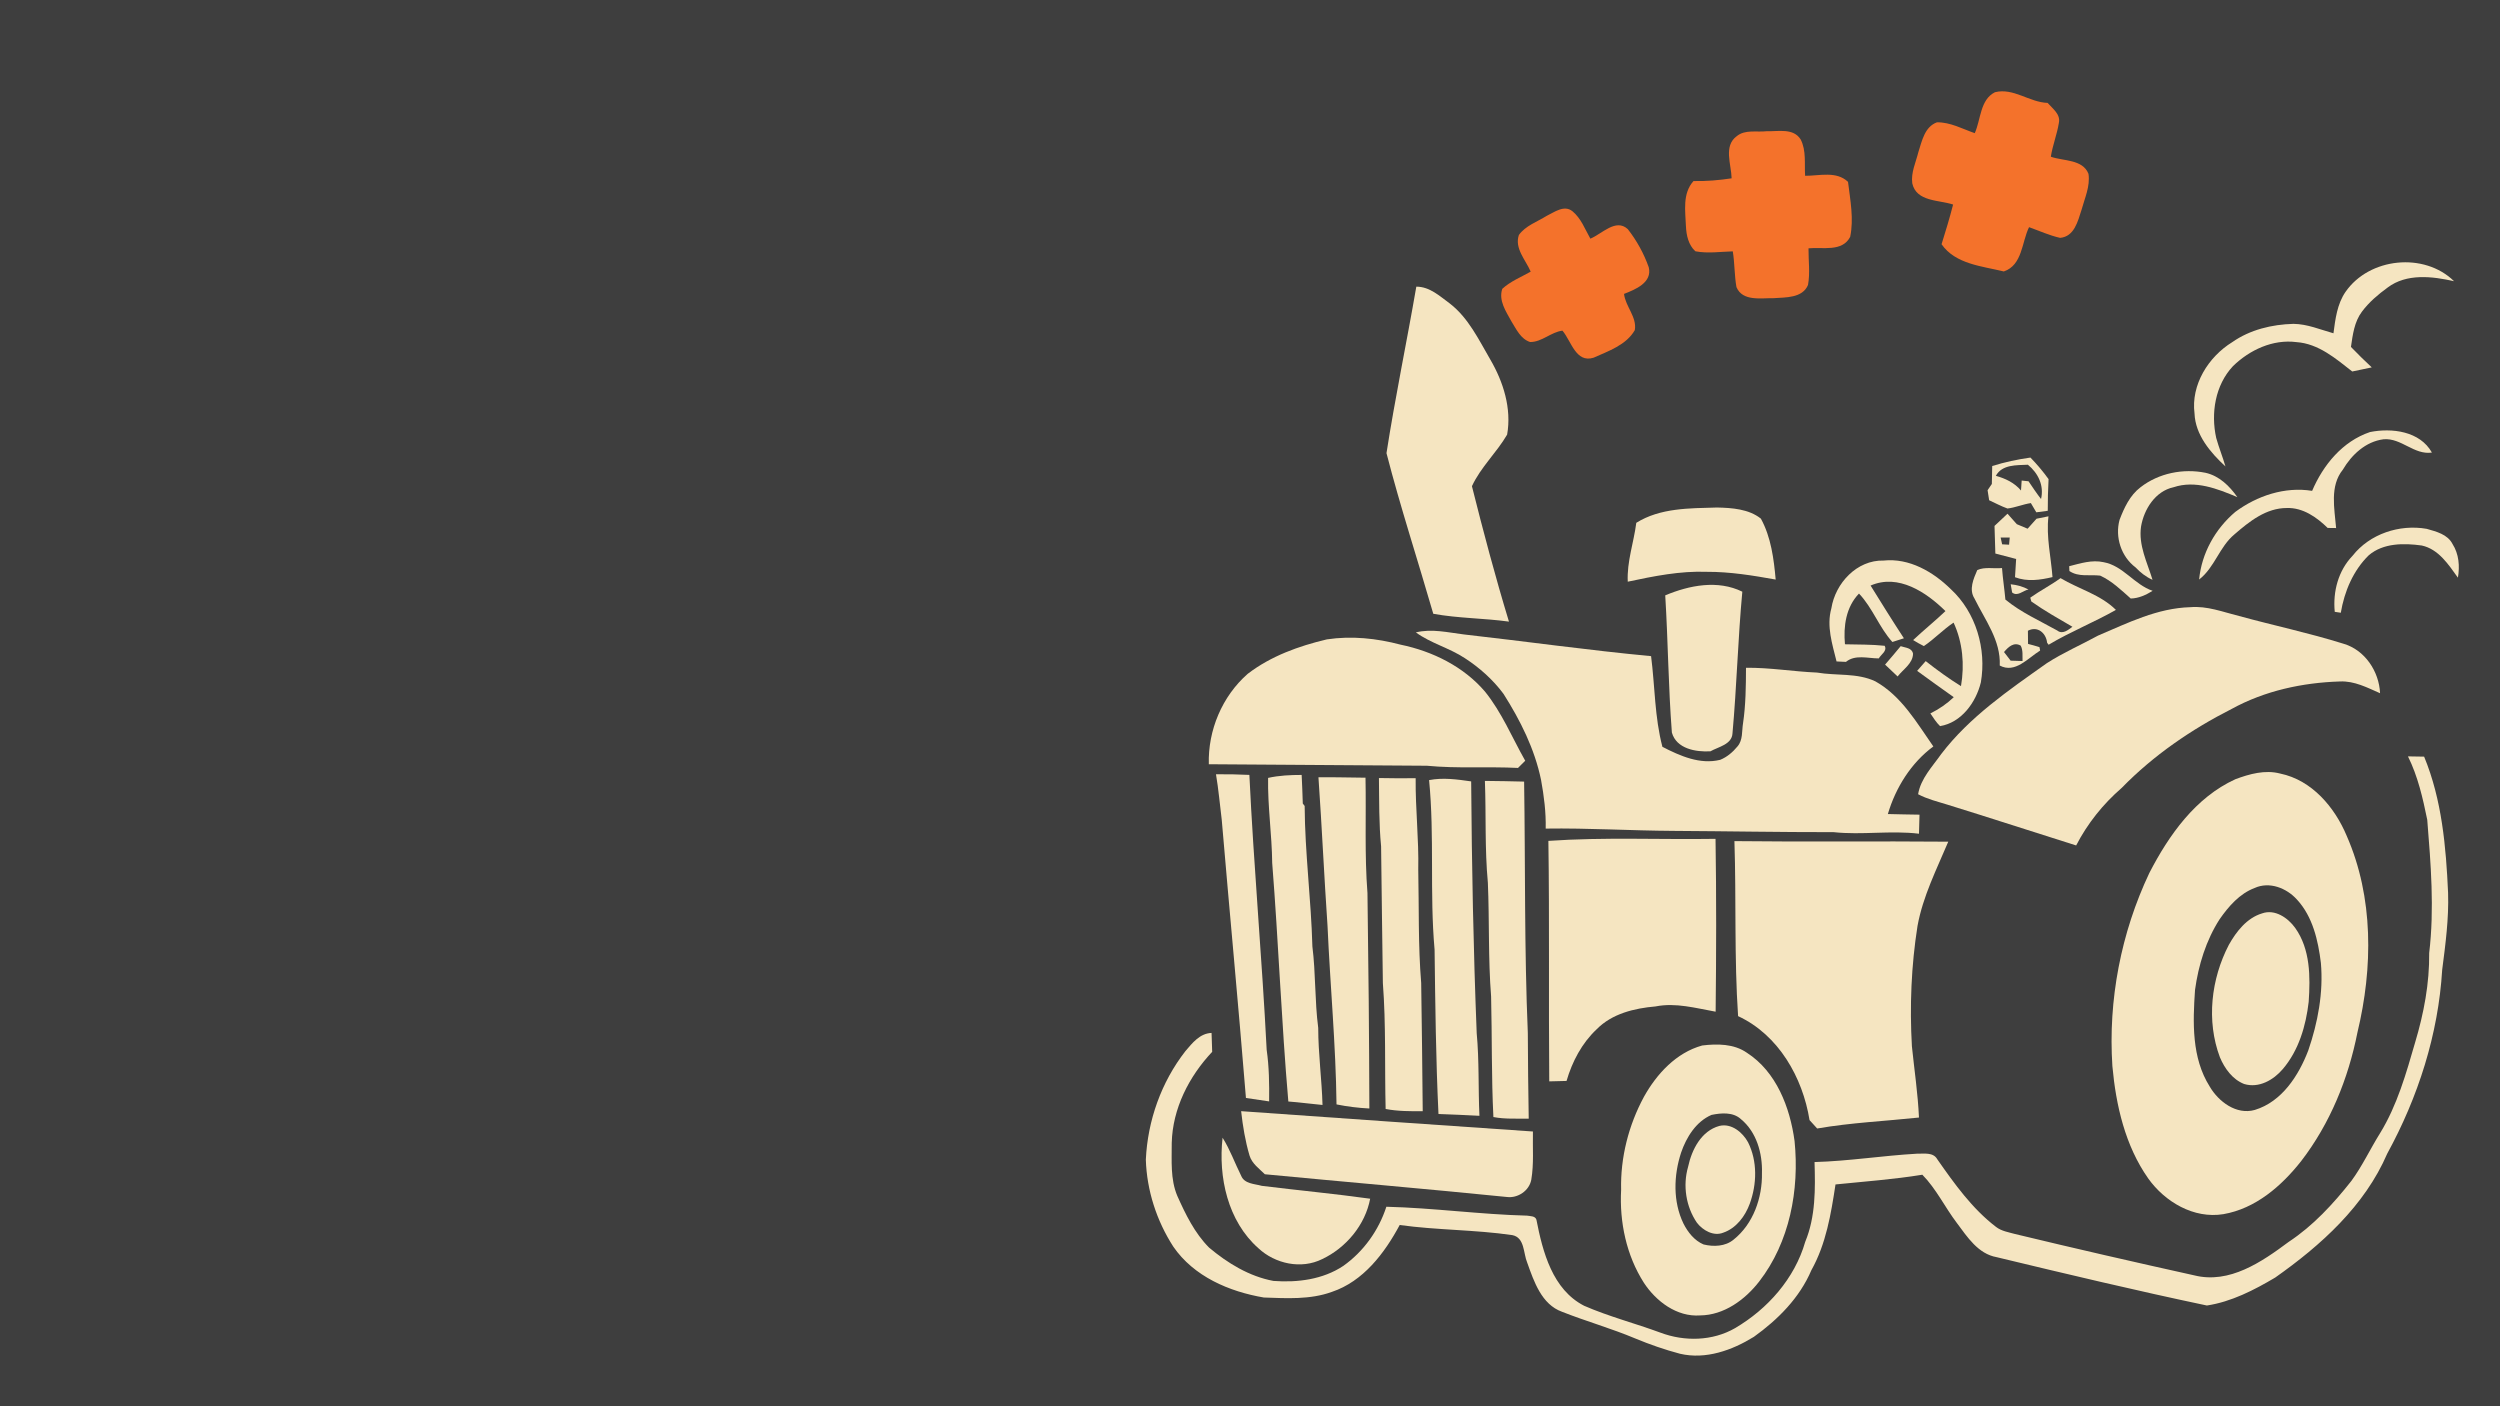 <?xml version="1.0" encoding="UTF-8" standalone="no"?>
<svg
   xmlns:dc="http://purl.org/dc/elements/1.1/"
   xmlns:cc="http://creativecommons.org/ns#"
   xmlns:rdf="http://www.w3.org/1999/02/22-rdf-syntax-ns#"
   xmlns:svg="http://www.w3.org/2000/svg"
   xmlns="http://www.w3.org/2000/svg"
   xmlns:sodipodi="http://sodipodi.sourceforge.net/DTD/sodipodi-0.dtd"
   xmlns:inkscape="http://www.inkscape.org/namespaces/inkscape"
   width="1280"
   height="720"
   viewBox="0 0 1024 576"
   version="1.1"
   id="svg3180"
   inkscape:version="0.47 r22583"
   sodipodi:docname="assist_heavy_long.svg">
  <defs
     id="defs3266">
    <inkscape:perspective
       sodipodi:type="inkscape:persp3d"
       inkscape:vp_x="0 : 263.75 : 1"
       inkscape:vp_y="0 : 1000 : 0"
       inkscape:vp_z="527.5 : 263.75 : 1"
       inkscape:persp3d-origin="263.75 : 175.83333 : 1"
       id="perspective3270" />
  </defs>
  <sodipodi:namedview
     pagecolor="#ffffff"
     bordercolor="#666666"
     borderopacity="1"
     objecttolerance="10"
     gridtolerance="10"
     guidetolerance="10"
     inkscape:pageopacity="0"
     inkscape:pageshadow="2"
     inkscape:window-width="1280"
     inkscape:window-height="738"
     id="namedview3264"
     showgrid="false"
     inkscape:zoom="0.5"
     inkscape:cx="452.98729"
     inkscape:cy="385.4321"
     inkscape:window-x="-8"
     inkscape:window-y="-8"
     inkscape:window-maximized="1"
     inkscape:current-layer="svg3180"
     inkscape:snap-page="true" />
  <path
     d="m 0,0 1024,0 0,576 L 0,576 0,0 z"
     id="path3182"
     style="fill:#3e3e3e" />
  <path
     d="m 817.118,37.781 c 7.575,-1.925 14.1,4.136 21.58,4.368 2.061,2.375 5.432,4.654 4.6,8.285 -0.751,4.654 -2.552,9.09 -3.276,13.758 5.173,1.856 13.021,0.955 15.424,7.016 0.751,5.091 -1.556,9.978 -2.866,14.796 -1.501,4.586 -2.907,10.892 -8.763,11.424 -4.395,-0.983 -8.504,-2.88 -12.721,-4.381 -3.03,6.183 -2.675,15.533 -10.333,18.14 -8.899,-2.184 -19.778,-2.948 -25.497,-11.151 1.679,-5.391 3.33,-10.783 4.723,-16.256 -5.815,-1.938 -15.014,-1.092 -16.72,-8.667 -0.601,-4.422 1.474,-8.654 2.511,-12.871 1.46,-4.504 2.539,-10.251 7.562,-12.134 5.46,-0.123 10.469,2.689 15.519,4.436 2.511,-5.542 2.157,-13.731 8.258,-16.761 z"
     id="path3184"
     style="fill:#f4722b" />
  <path
     d="m 711.377,55.771 c 3.412,-2.839 8.258,-1.529 12.325,-2.034 4.682,0.164 10.865,-1.392 13.854,3.385 2.348,4.573 1.501,9.923 1.815,14.878 5.91,0.041 12.748,-2.061 17.58,2.484 0.901,7.425 2.43,15.11 0.887,22.521 -3.276,6.333 -11.343,4.108 -17.075,4.709 -0.041,4.996 0.71,10.073 -0.205,15.014 -2.266,5.432 -9.213,5.05 -14.1,5.405 -5.159,-0.096 -12.707,1.406 -15.205,-4.532 -0.86,-4.832 -0.71,-9.8 -1.501,-14.646 -5.091,0.136 -10.278,0.942 -15.315,-0.027 -2.853,-2.566 -3.699,-6.538 -3.876,-10.21 -0.232,-6.292 -1.515,-13.417 3.098,-18.563 5.228,0.109 10.442,-0.328 15.615,-1.119 -0.123,-5.637 -3.426,-13.24 2.102,-17.266 z"
     id="path3186"
     style="fill:#f4722b" />
  <path
     d="m 633.494,88.434 c 3.194,-1.529 7.18,-4.641 10.578,-1.911 3.535,2.894 5.146,7.371 7.343,11.233 4.709,-1.911 10.428,-8.449 15.328,-3.904 3.658,4.668 6.606,10.019 8.585,15.615 1.542,6.265 -5.501,9.118 -10.128,10.919 0.614,5.214 5.337,9.473 4.422,14.823 -3.467,6.101 -10.797,8.585 -16.884,11.302 -7.289,2.32 -9.172,-6.879 -12.762,-11.07 -4.723,0.573 -8.394,4.682 -13.24,4.654 -3.89,-1.256 -5.664,-5.269 -7.671,-8.476 -2.198,-4.04 -5.323,-8.476 -3.74,-13.308 3.371,-3.098 7.698,-4.805 11.643,-7.043 -2.034,-4.764 -6.715,-9.541 -4.832,-15.028 2.744,-3.808 7.507,-5.391 11.356,-7.807 z"
     id="path3188"
     style="fill:#f4722b" />
  <path
     d="m 960.736,119.54 c 9.732,-14.031 32.212,-16.366 44.456,-4.354 -8.886,-2.02 -19.437,-3.276 -27.203,2.58 -3.904,2.839 -7.657,6.019 -10.551,9.909 -3.126,4.149 -3.754,9.445 -4.491,14.427 2.771,2.866 5.596,5.678 8.531,8.381 -2.675,0.532 -5.337,1.119 -7.998,1.679 -6.756,-5.296 -13.854,-11.411 -22.822,-12.025 -9.691,-1.269 -19.259,3.208 -26.07,9.882 -7.261,7.766 -9.063,19.218 -6.838,29.332 1.092,3.958 2.662,7.766 3.795,11.711 -6.142,-5.678 -12.325,-12.899 -12.667,-21.689 -1.515,-11.752 5.664,-23.19 15.451,-29.223 7.302,-5.118 16.27,-7.261 25.087,-7.493 5.678,0.068 10.974,2.348 16.366,3.863 0.778,-5.842 1.515,-11.998 4.955,-16.98 z"
     id="path3190"
     style="fill:#f5e5c1" />
  <path
     d="m 580.125,117.411 c 5.514,0 9.595,3.89 13.758,6.934 7.603,5.883 11.807,14.796 16.543,22.917 5.364,9.186 8.79,20.092 6.893,30.765 -4.286,7.357 -10.838,13.363 -14.414,21.115 4.654,18.577 9.582,37.14 15.164,55.471 -10.305,-1.42 -20.747,-1.338 -30.998,-3.208 -6.333,-21.934 -13.472,-43.691 -19.164,-65.79 3.535,-22.794 8.299,-45.452 12.216,-68.205 z"
     id="path3192"
     style="fill:#f5e5c1" />
  <path
     d="m 947.045,201.054 c 4.559,-10.646 12.448,-20.296 23.722,-24.091 8.981,-1.774 20.419,-0.369 25.347,8.408 -7.316,1.078 -12.544,-6.088 -19.832,-5.446 -7.316,0.955 -13.035,6.32 -16.652,12.448 -5.446,6.743 -3.412,15.983 -2.757,23.914 -0.86,-0.014 -2.593,-0.027 -3.467,-0.041 -4.463,-4.395 -10.169,-8.381 -16.693,-8.162 -8.463,-0.041 -15.41,5.528 -21.47,10.783 -6.183,5.105 -8.094,13.567 -14.482,18.508 1.024,-10.783 6.593,-20.72 14.796,-27.681 8.913,-6.634 20.351,-10.442 31.489,-8.64 z"
     id="path3194"
     style="fill:#f5e5c1" />
  <path
     d="m 816.012,190.885 c 5.105,-1.611 10.36,-2.716 15.656,-3.467 2.689,2.757 5.173,5.719 7.425,8.845 -0.218,4.313 -0.355,8.626 -0.328,12.953 -1.174,0.15 -3.522,0.478 -4.695,0.628 -0.56,-0.942 -1.665,-2.825 -2.225,-3.781 -3.262,0.491 -6.32,1.843 -9.582,2.225 -2.593,-0.928 -5.009,-2.252 -7.507,-3.385 -0.218,-1.365 -0.437,-2.744 -0.642,-4.108 0.437,-0.642 1.31,-1.925 1.747,-2.566 0.027,-2.443 0.068,-4.9 0.15,-7.343 z"
     id="path3196"
     style="fill:#f5e5c1" />
  <path
     d="m 817.5,194.898 c 2.58,-4.723 8.531,-4.313 13.131,-4.545 4.218,3.481 6.675,8.517 5.378,14.059 -1.815,-2.348 -3.467,-4.818 -5.118,-7.275 -0.696,-0.068 -2.102,-0.218 -2.812,-0.3 -0.068,1.024 -0.205,3.071 -0.273,4.081 -2.689,-3.194 -6.374,-4.927 -10.305,-6.019 z"
     id="path3198"
     style="fill:#3e3e3e" />
  <path
     d="m 876.779,199.566 c 7.425,-5.774 17.457,-7.766 26.602,-5.91 5.637,1.256 9.841,5.419 13.049,9.978 -8.162,-3.453 -17.239,-7.029 -26.138,-4.067 -7.48,1.611 -12.121,9.022 -13.322,16.12 -1.106,7.671 2.539,14.7 4.709,21.812 -2.662,-1.174 -4.968,-2.976 -6.947,-5.078 -5.91,-4.45 -8.49,-12.394 -6.565,-19.491 1.897,-4.955 4.259,-10.087 8.613,-13.363 z"
     id="path3200"
     style="fill:#f5e5c1" />
  <path
     d="m 670.224,214.144 c 9.827,-6.142 21.825,-5.937 33.004,-6.265 6.115,0.123 13.103,0.601 18.031,4.559 4.163,7.575 5.296,16.461 6.06,24.951 -9.309,-1.665 -18.672,-3.208 -28.158,-3.167 -10.96,-0.423 -21.771,1.774 -32.431,4.04 -0.396,-8.231 2.471,-16.052 3.494,-24.118 z"
     id="path3202"
     style="fill:#f5e5c1" />
  <path
     d="m 816.954,215.413 c 1.788,-1.652 3.549,-3.33 5.323,-4.996 1.269,1.406 2.552,2.839 3.808,4.286 1.474,0.614 2.948,1.242 4.422,1.856 1.228,-1.351 2.443,-2.716 3.658,-4.095 1.624,-0.328 3.249,-0.655 4.886,-0.983 -0.983,8.408 1.037,16.584 1.652,24.896 -5.091,1.201 -10.319,1.965 -15.355,0.055 0.164,-2.498 0.314,-4.996 0.464,-7.48 -2.839,-0.751 -5.678,-1.488 -8.517,-2.225 -0.15,-3.767 -0.259,-7.548 -0.341,-11.315 z"
     id="path3204"
     style="fill:#f5e5c1" />
  <path
     d="m 963.588,227.67 c 7.07,-9.009 19.259,-13.021 30.397,-11.056 3.917,1.119 8.572,2.252 10.578,6.224 2.621,4.095 3.003,9.063 2.198,13.772 -3.849,-5.351 -7.889,-11.656 -14.796,-13.172 -7.316,-1.01 -15.738,-1.078 -21.702,3.986 -6.388,6.224 -10.019,14.864 -11.465,23.559 -0.614,-0.096 -1.856,-0.287 -2.484,-0.382 -0.805,-8.271 1.433,-16.843 7.275,-22.931 z"
     id="path3206"
     style="fill:#f5e5c1" />
  <path
     d="m 819.465,220.177 c 0.928,0 2.784,0 3.713,0 -0.068,0.737 -0.191,2.198 -0.259,2.935 -0.71,-0.041 -2.143,-0.123 -2.853,-0.164 -0.15,-0.696 -0.45,-2.075 -0.601,-2.771 z"
     id="path3208"
     style="fill:#3e3e3e" />
  <path
     d="m 750.127,249.181 c 1.624,-10.305 10.455,-19.86 21.375,-19.573 10.551,-1.119 20.31,4.6 27.585,11.738 10.278,9.514 14.646,24.5 12.271,38.163 -1.993,8.176 -7.958,16.475 -16.707,17.908 -1.583,-1.515 -2.744,-3.399 -3.972,-5.2 3.508,-1.733 6.756,-3.931 9.582,-6.647 -4.996,-3.603 -10.06,-7.111 -15.001,-10.783 1.16,-1.338 2.334,-2.675 3.508,-3.999 4.641,3.658 9.432,7.139 14.455,10.251 1.501,-8.79 0.723,-17.881 -3.03,-26.016 -4.313,2.866 -7.876,6.715 -12.175,9.609 -1.501,-0.751 -2.976,-1.57 -4.395,-2.457 4.313,-4.067 8.954,-7.78 13.24,-11.875 -7.862,-7.739 -19.314,-15.41 -30.67,-10.455 4.477,7.234 8.981,14.468 13.649,21.593 -1.174,0.369 -3.535,1.133 -4.723,1.515 -5.432,-5.992 -8.094,-13.977 -13.677,-19.832 -5.351,5.555 -6.429,13.404 -5.746,20.774 5.419,0.136 10.865,0.041 16.256,0.614 1.187,2.129 -1.488,3.535 -2.402,5.173 -4.45,0 -9.636,-1.706 -13.445,1.42 -0.969,-0.055 -2.894,-0.136 -3.849,-0.177 -1.747,-7.07 -4.177,-14.455 -2.129,-21.743 z"
     id="path3210"
     style="fill:#f5e5c1" />
  <path
     d="m 847.542,231.915 c 4.586,-1.147 9.322,-2.716 14.1,-1.638 8.012,1.447 12.53,9.172 20.078,11.725 -2.73,1.706 -5.692,3.071 -8.968,3.153 -3.89,-3.453 -7.739,-7.193 -12.516,-9.377 -4.259,-0.519 -8.817,0.696 -12.612,-1.884 -0.027,-0.491 -0.068,-1.474 -0.082,-1.979 z"
     id="path3212"
     style="fill:#f5e5c1" />
  <path
     d="m 809.884,233.512 c 3.071,-1.433 6.811,-0.491 10.141,-0.846 0.314,4.313 0.996,8.599 1.379,12.912 6.388,5.282 14.072,8.667 21.266,12.694 2.184,1.706 4.463,-0.259 6.197,-1.542 -5.692,-3.317 -11.465,-6.565 -16.843,-10.373 -0.109,-0.396 -0.314,-1.16 -0.423,-1.556 4.013,-2.853 8.408,-5.091 12.394,-7.998 7.493,4.477 16.379,6.743 22.685,13.008 -8.995,5.118 -18.686,8.954 -27.572,14.277 l -0.614,-0.833 c -0.423,-4.013 -3.972,-6.975 -7.862,-4.9 0.014,1.788 0,3.59 0.055,5.391 1.57,0.382 3.139,0.833 4.695,1.338 0.055,0.341 0.177,1.051 0.246,1.392 -4.955,3.044 -10.21,9.5 -16.529,6.129 0.478,-10.278 -6.06,-18.7 -10.36,-27.476 -2.348,-3.658 -0.396,-8.053 1.147,-11.616 z"
     id="path3214"
     style="fill:#f5e5c1" />
  <path
     d="m 823.587,239.313 c 2.539,0.273 5.009,0.928 7.275,2.143 -2.17,0.396 -4.532,3.057 -6.702,1.215 -0.137,-0.846 -0.423,-2.511 -0.573,-3.358 z"
     id="path3216"
     style="fill:#f5e5c1" />
  <path
     d="m 682.085,243.858 c 9.868,-4.136 21.539,-6.442 31.571,-1.501 -1.802,19.3 -2.279,38.696 -4.027,58.009 -0.232,4.586 -5.787,5.528 -9.036,7.371 -5.965,0.341 -13.909,-1.01 -15.792,-7.671 -1.447,-18.7 -1.57,-37.481 -2.716,-56.208 z"
     id="path3218"
     style="fill:#f5e5c1" />
  <path
     d="m 897.157,248.704 c 6.879,-0.601 13.404,1.979 19.969,3.617 14.195,3.876 28.636,6.934 42.695,11.329 8.817,2.539 14.659,11.343 15.055,20.296 -5.228,-2.293 -10.551,-5.105 -16.434,-4.818 -15.328,0.478 -30.765,3.795 -44.292,11.22 -16.57,8.408 -32.089,19.027 -45.084,32.362 -7.644,6.62 -14.031,14.591 -18.672,23.586 -17.567,-5.528 -35.065,-11.247 -52.673,-16.693 -4.067,-1.269 -8.271,-2.266 -12.066,-4.286 1.078,-6.442 5.842,-11.302 9.459,-16.447 11.67,-15.301 27.708,-26.193 43.214,-37.194 6.702,-4.34 14.059,-7.521 21.047,-11.343 12.121,-5.159 24.323,-11.274 37.781,-11.629 z"
     id="path3220"
     style="fill:#f5e5c1" />
  <path
     d="m 579.934,259.036 c 6.511,-1.611 13.103,0.027 19.6,0.819 25.592,2.88 51.103,6.497 76.75,8.899 1.583,12.366 1.447,25.06 4.641,37.153 7.234,3.713 15.396,7.357 23.682,5.31 2.798,-1.133 5.159,-3.167 7.057,-5.473 2.293,-2.621 1.747,-6.347 2.293,-9.555 1.106,-7.507 1.174,-15.096 1.201,-22.671 9.746,-0.109 19.368,1.556 29.087,1.965 7.917,1.365 16.406,0.055 23.859,3.576 10.756,6.006 16.966,16.925 23.791,26.684 -9.131,6.756 -15.437,16.884 -18.631,27.681 4.313,0.136 8.64,0.177 12.967,0.259 -0.082,2.593 -0.136,5.2 -0.218,7.807 -11.656,-1.42 -23.313,0.614 -34.969,-0.642 -21.839,0.027 -43.678,-0.396 -65.517,-0.519 -17.485,-0.096 -34.929,-1.201 -52.413,-0.942 0.15,-6.702 -0.696,-13.349 -1.897,-19.928 -2.621,-12.707 -8.49,-24.391 -15.383,-35.256 -4.286,-5.787 -9.746,-10.66 -15.765,-14.577 -6.361,-4.218 -13.95,-6.101 -20.133,-10.592 z"
     id="path3222"
     style="fill:#f5e5c1" />
  <path
     d="m 543.49,261.889 c 10.1,-1.529 20.378,-0.437 30.22,2.17 13.076,2.703 25.756,8.954 34.533,19.205 6.907,8.558 11.111,18.836 16.488,28.336 -0.983,0.983 -1.979,1.966 -2.962,2.948 -12.434,-0.628 -24.924,0.3 -37.331,-0.901 -29.769,-0.177 -59.538,-0.45 -89.307,-0.614 -0.396,-13.895 5.46,-27.831 15.915,-37.017 9.486,-7.275 20.911,-11.397 32.444,-14.127 z"
     id="path3224"
     style="fill:#f5e5c1" />
  <path
     d="m 820.844,267.076 c 1.733,-2.047 4.04,-4.272 6.852,-2.607 0.996,1.952 0.655,4.19 0.737,6.292 -1.215,-0.041 -3.658,-0.109 -4.873,-0.15 -0.682,-0.887 -2.034,-2.648 -2.716,-3.535 z"
     id="path3226"
     style="fill:#3e3e3e" />
  <path
     d="m 772.13,272.221 c 2.17,-2.484 4.286,-5.009 6.388,-7.548 1.897,0.669 4.586,0.614 5.064,3.085 -0.082,4.054 -4.081,6.388 -6.32,9.322 -1.72,-1.624 -3.426,-3.249 -5.132,-4.859 z"
     id="path3228"
     style="fill:#f5e5c1" />
  <path
     d="m 986.301,309.812 c 2.198,0.027 4.409,0.068 6.62,0.109 7.289,17.635 8.968,36.908 9.814,55.785 0.341,10.578 -1.065,21.061 -2.416,31.53 -1.583,26.398 -9.855,52.154 -22.508,75.289 -9.241,21.443 -27.162,37.576 -45.903,50.775 -8.64,5.118 -17.962,9.923 -27.967,11.438 -28.814,-6.074 -57.491,-12.899 -86.127,-19.805 -7.589,-1.351 -11.998,-8.258 -16.27,-13.977 -4.914,-6.47 -8.435,-13.963 -14.154,-19.791 -11.779,1.925 -23.709,2.771 -35.57,3.986 -1.843,12.052 -3.835,24.323 -9.882,35.12 -4.805,11.315 -13.704,20.242 -23.559,27.299 -8.899,5.501 -19.696,9.391 -30.22,6.934 -6.238,-1.652 -12.353,-3.781 -18.317,-6.251 -9.827,-4.136 -20.119,-7.029 -30.028,-10.947 -8.408,-3.016 -11.52,-12.448 -14.264,-20.105 -1.638,-3.808 -0.955,-10.319 -6.142,-11.302 -15.274,-2.225 -30.806,-2.006 -46.094,-4.136 -6.183,11.534 -14.905,23.081 -27.776,27.394 -8.899,3.249 -18.577,2.621 -27.872,2.307 -14.195,-2.416 -28.677,-8.599 -37.085,-20.842 -6.825,-10.578 -10.865,-23.026 -11.247,-35.638 0.737,-15.997 6.333,-31.776 16.202,-44.428 2.853,-3.344 5.91,-7.289 10.715,-7.466 0.109,2.58 0.191,5.159 0.259,7.739 -9.514,10.114 -16.229,23.258 -16.57,37.331 0.027,7.248 -0.614,14.823 2.279,21.675 3.385,7.562 7.111,15.246 13.021,21.184 7.616,6.402 16.447,11.793 26.357,13.649 9.814,0.737 20.269,-0.573 28.623,-6.156 8.312,-5.883 14.496,-14.55 17.635,-24.227 19.273,0.478 38.409,3.153 57.668,3.644 1.297,0.246 3.317,0.082 3.795,1.679 2.566,13.172 6.593,28.609 19.546,35.242 10.128,4.409 20.883,7.18 31.243,11.001 9.841,3.713 21.347,3.481 30.574,-1.843 13.349,-7.835 24.419,-20.324 28.745,-35.379 4.272,-10.305 4.136,-21.702 3.808,-32.649 14.031,-0.382 27.94,-2.634 41.958,-3.426 2.839,0.082 6.634,-0.723 8.312,2.279 7.029,10.046 14.291,20.256 24.132,27.763 2.238,1.693 5.064,2.116 7.698,2.853 24.419,5.896 48.905,11.506 73.433,16.939 14.4,3.631 27.694,-5.528 38.668,-13.704 10.06,-6.634 18.263,-15.574 25.688,-24.978 4.518,-6.169 7.739,-13.131 11.779,-19.6 7.002,-11.411 10.646,-24.405 14.345,-37.167 3.549,-11.861 5.883,-24.159 5.746,-36.58 2.17,-18.14 0.669,-36.43 -0.792,-54.556 -1.815,-8.872 -3.835,-17.826 -7.903,-25.988 z"
     id="path3230"
     style="fill:#f5e5c1" />
  <path
     d="m 519.413,318.629 c 4.518,-1.01 9.145,-1.215 13.745,-1.215 0.191,3.904 0.355,7.807 0.464,11.711 l 0.764,0.996 c 0.109,19.232 2.648,38.327 3.167,57.545 1.392,11.083 0.942,22.276 2.389,33.359 0.014,10.551 1.46,21.02 1.761,31.571 -4.682,-0.423 -9.322,-1.078 -14.004,-1.42 -2.812,-32.526 -4.04,-65.148 -6.606,-97.688 -0.123,-11.643 -1.884,-23.19 -1.679,-34.86 z"
     id="path3232"
     style="fill:#f5e5c1" />
  <path
     d="m 498.066,317.141 c 4.559,-0.055 9.118,0.041 13.677,0.259 1.802,37.563 5.173,75.03 7.084,112.579 1.01,7.002 1.092,14.086 1.01,21.156 -3.18,-0.45 -6.333,-0.942 -9.5,-1.406 -3.071,-37.986 -6.688,-75.931 -9.909,-113.917 -0.792,-6.224 -1.297,-12.489 -2.361,-18.672 z"
     id="path3234"
     style="fill:#f5e5c1" />
  <path
     d="m 540.037,318.383 c 6.429,-0.109 12.844,0.136 19.273,0.164 0.314,15.751 -0.423,31.571 0.805,47.281 0.423,29.401 0.696,58.815 0.778,88.215 -4.518,-0.232 -9.022,-0.778 -13.458,-1.679 -0.287,-24.378 -2.593,-48.646 -3.672,-72.969 -1.392,-20.324 -2.307,-40.689 -3.726,-61.012 z"
     id="path3236"
     style="fill:#f5e5c1" />
  <path
     d="m 915.597,319.175 c 5.801,-2.17 12.216,-3.958 18.386,-2.32 12.967,2.675 22.344,13.799 27.244,25.551 11.042,25.183 10.742,54.038 4.395,80.422 -3.74,18.945 -11.206,37.358 -23.04,52.727 -8.039,10.223 -18.713,19.505 -31.912,21.771 -12.093,1.979 -23.941,-5.037 -30.779,-14.659 -9.432,-13.417 -13.199,-29.892 -14.659,-45.984 -1.774,-27.067 3.535,-54.611 15.137,-79.111 7.998,-15.506 18.904,-30.943 35.229,-38.395 z"
     id="path3238"
     style="fill:#f5e5c1" />
  <path
     d="m 564.811,318.684 c 5.009,0.096 10.032,0.137 15.042,0.068 -0.123,12.516 1.338,24.965 1.065,37.495 0.328,15.465 -0.068,30.97 1.201,46.408 0.259,17.498 0.478,34.997 0.628,52.495 -5.078,0.027 -10.196,0.055 -15.192,-0.914 -0.423,-17.184 0.177,-34.41 -1.133,-51.567 -0.328,-18.672 -0.437,-37.344 -0.723,-56.003 -0.901,-9.309 -0.764,-18.659 -0.887,-27.981 z"
     id="path3240"
     style="fill:#f5e5c1" />
  <path
     d="m 585.353,319.53 c 5.733,-1.106 11.534,-0.287 17.239,0.532 0.246,34.396 0.901,68.779 2.266,103.134 1.051,11.247 0.601,22.562 1.119,33.837 -5.583,-0.246 -11.179,-0.587 -16.775,-0.737 -1.078,-22.426 -1.31,-44.865 -1.597,-67.318 -2.061,-23.095 0.014,-46.38 -2.252,-69.448 z"
     id="path3242"
     style="fill:#f5e5c1" />
  <path
     d="m 608.215,319.857 c 5.351,0.096 10.715,0.096 16.065,0.287 0.519,34.328 0.068,68.683 1.515,102.984 0.082,11.697 0.136,23.395 0.369,35.079 -4.832,-0.082 -9.718,0.259 -14.468,-0.669 -0.833,-16.434 -0.532,-32.922 -0.942,-49.383 -1.215,-15.492 -0.669,-31.066 -1.324,-46.585 -1.297,-13.868 -0.696,-27.817 -1.215,-41.712 z"
     id="path3244"
     style="fill:#f5e5c1" />
  <path
     d="m 634.217,344.426 c 22.753,-1.583 45.657,-0.478 68.465,-0.833 0.369,23.586 0.3,47.199 0.041,70.799 -8.108,-1.447 -16.338,-3.808 -24.61,-2.157 -8.667,0.751 -17.853,2.948 -24.146,9.377 -6.047,5.678 -10.005,13.24 -12.312,21.143 -2.361,0.055 -4.723,0.109 -7.084,0.177 -0.287,-32.84 0.123,-65.68 -0.355,-98.507 z"
     id="path3246"
     style="fill:#f5e5c1" />
  <path
     d="m 710.421,344.522 c 29.196,0.355 58.392,-0.041 87.587,0.232 -4.75,11.302 -10.387,22.344 -12.598,34.533 -2.566,16.27 -3.235,32.854 -2.293,49.301 0.996,9.705 2.457,19.382 2.894,29.155 -13.895,1.474 -27.913,2.102 -41.699,4.491 -1.037,-1.16 -2.075,-2.307 -3.126,-3.44 -2.812,-17.485 -12.707,-34.901 -29.264,-42.586 -1.611,-23.845 -0.723,-47.8 -1.501,-71.686 z"
     id="path3248"
     style="fill:#f5e5c1" />
  <path
     d="m 923.473,363.726 c 6.101,-2.771 13.103,0.014 17.362,4.736 6.47,7.016 8.667,16.734 9.8,25.934 1.065,12.134 -1.228,24.419 -5.173,35.884 -3.945,10.292 -10.797,20.979 -21.907,24.35 -7.521,2.129 -14.837,-3.385 -18.467,-9.595 -7.412,-11.752 -6.92,-26.234 -6.006,-39.556 1.392,-10.155 4.504,-20.296 10.073,-28.964 3.672,-5.255 8.162,-10.469 14.318,-12.789 z"
     id="path3250"
     style="fill:#3e3e3e" />
  <path
     d="m 926.544,374.127 c 5.255,-1.884 10.605,1.829 13.567,5.951 6.224,8.736 6.224,20.01 5.528,30.26 -1.133,9.841 -4.067,19.901 -10.605,27.558 -3.795,4.477 -9.8,7.93 -15.82,6.115 -4.791,-1.87 -8.026,-6.374 -9.95,-10.974 -5.596,-14.919 -3.603,-32.049 3.672,-46.025 3.071,-5.473 7.371,-11.001 13.608,-12.885 z"
     id="path3252"
     style="fill:#f5e5c1" />
  <path
     d="m 697.209,428.233 c 6.156,-0.751 12.967,-0.737 18.276,2.948 12.148,7.807 17.703,22.453 19.573,36.212 2.006,19.996 -1.993,41.385 -14.509,57.532 -5.787,7.453 -14.4,13.772 -24.173,13.868 -9.527,0.696 -18.058,-5.746 -23.054,-13.39 -7.152,-11.206 -10.019,-24.814 -9.309,-38.013 -0.328,-13.253 3.057,-26.521 9.35,-38.15 5.214,-9.377 13.213,-18.058 23.845,-21.006 z"
     id="path3254"
     style="fill:#f5e5c1" />
  <path
     d="m 508.371,455.136 c 39.842,2.784 79.657,5.651 119.513,8.326 -0.15,6.579 0.437,13.226 -0.669,19.751 -0.833,4.518 -5.542,7.657 -10.005,7.07 -33.018,-3.33 -66.09,-6.142 -99.121,-9.309 -2.334,-2.307 -5.255,-4.34 -6.265,-7.603 -1.761,-5.937 -2.771,-12.08 -3.453,-18.235 z"
     id="path3256"
     style="fill:#f5e5c1" />
  <path
     d="m 701.031,456.664 c 3.931,-0.805 8.763,-1.242 11.984,1.679 6.47,5.282 8.927,14.045 8.681,22.125 0.191,10.1 -3.535,20.842 -11.616,27.285 -3.399,2.825 -8.203,2.976 -12.298,1.979 -3.767,-1.597 -6.442,-5.009 -8.244,-8.572 -4.354,-9.036 -4.027,-19.71 -0.942,-29.1 2.17,-6.292 6.101,-12.653 12.434,-15.396 z"
     id="path3258"
     style="fill:#3e3e3e" />
  <path
     d="m 704.238,461.182 c 4.927,-1.215 9.541,2.607 11.766,6.702 3.89,7.78 3.631,17.157 0.682,25.197 -1.884,5.118 -5.528,9.991 -10.838,11.82 -3.945,1.597 -8.353,-0.928 -10.769,-4.04 -4.532,-6.62 -5.856,-15.26 -3.631,-22.958 1.501,-7.002 5.364,-14.659 12.789,-16.72 z"
     id="path3260"
     style="fill:#f5e5c1" />
  <path
     d="m 500.768,466.014 c 3.085,4.9 5.009,10.373 7.589,15.533 1.338,3.399 5.501,3.33 8.49,4.177 14.782,1.829 29.619,3.221 44.374,5.269 -2.02,10.715 -9.868,20.119 -19.655,24.733 -8.558,4.272 -19.273,1.952 -26.125,-4.45 -12.571,-11.097 -16.488,-29.155 -14.673,-45.261 z"
     id="path3262"
     style="fill:#f5e5c1" />
</svg>
